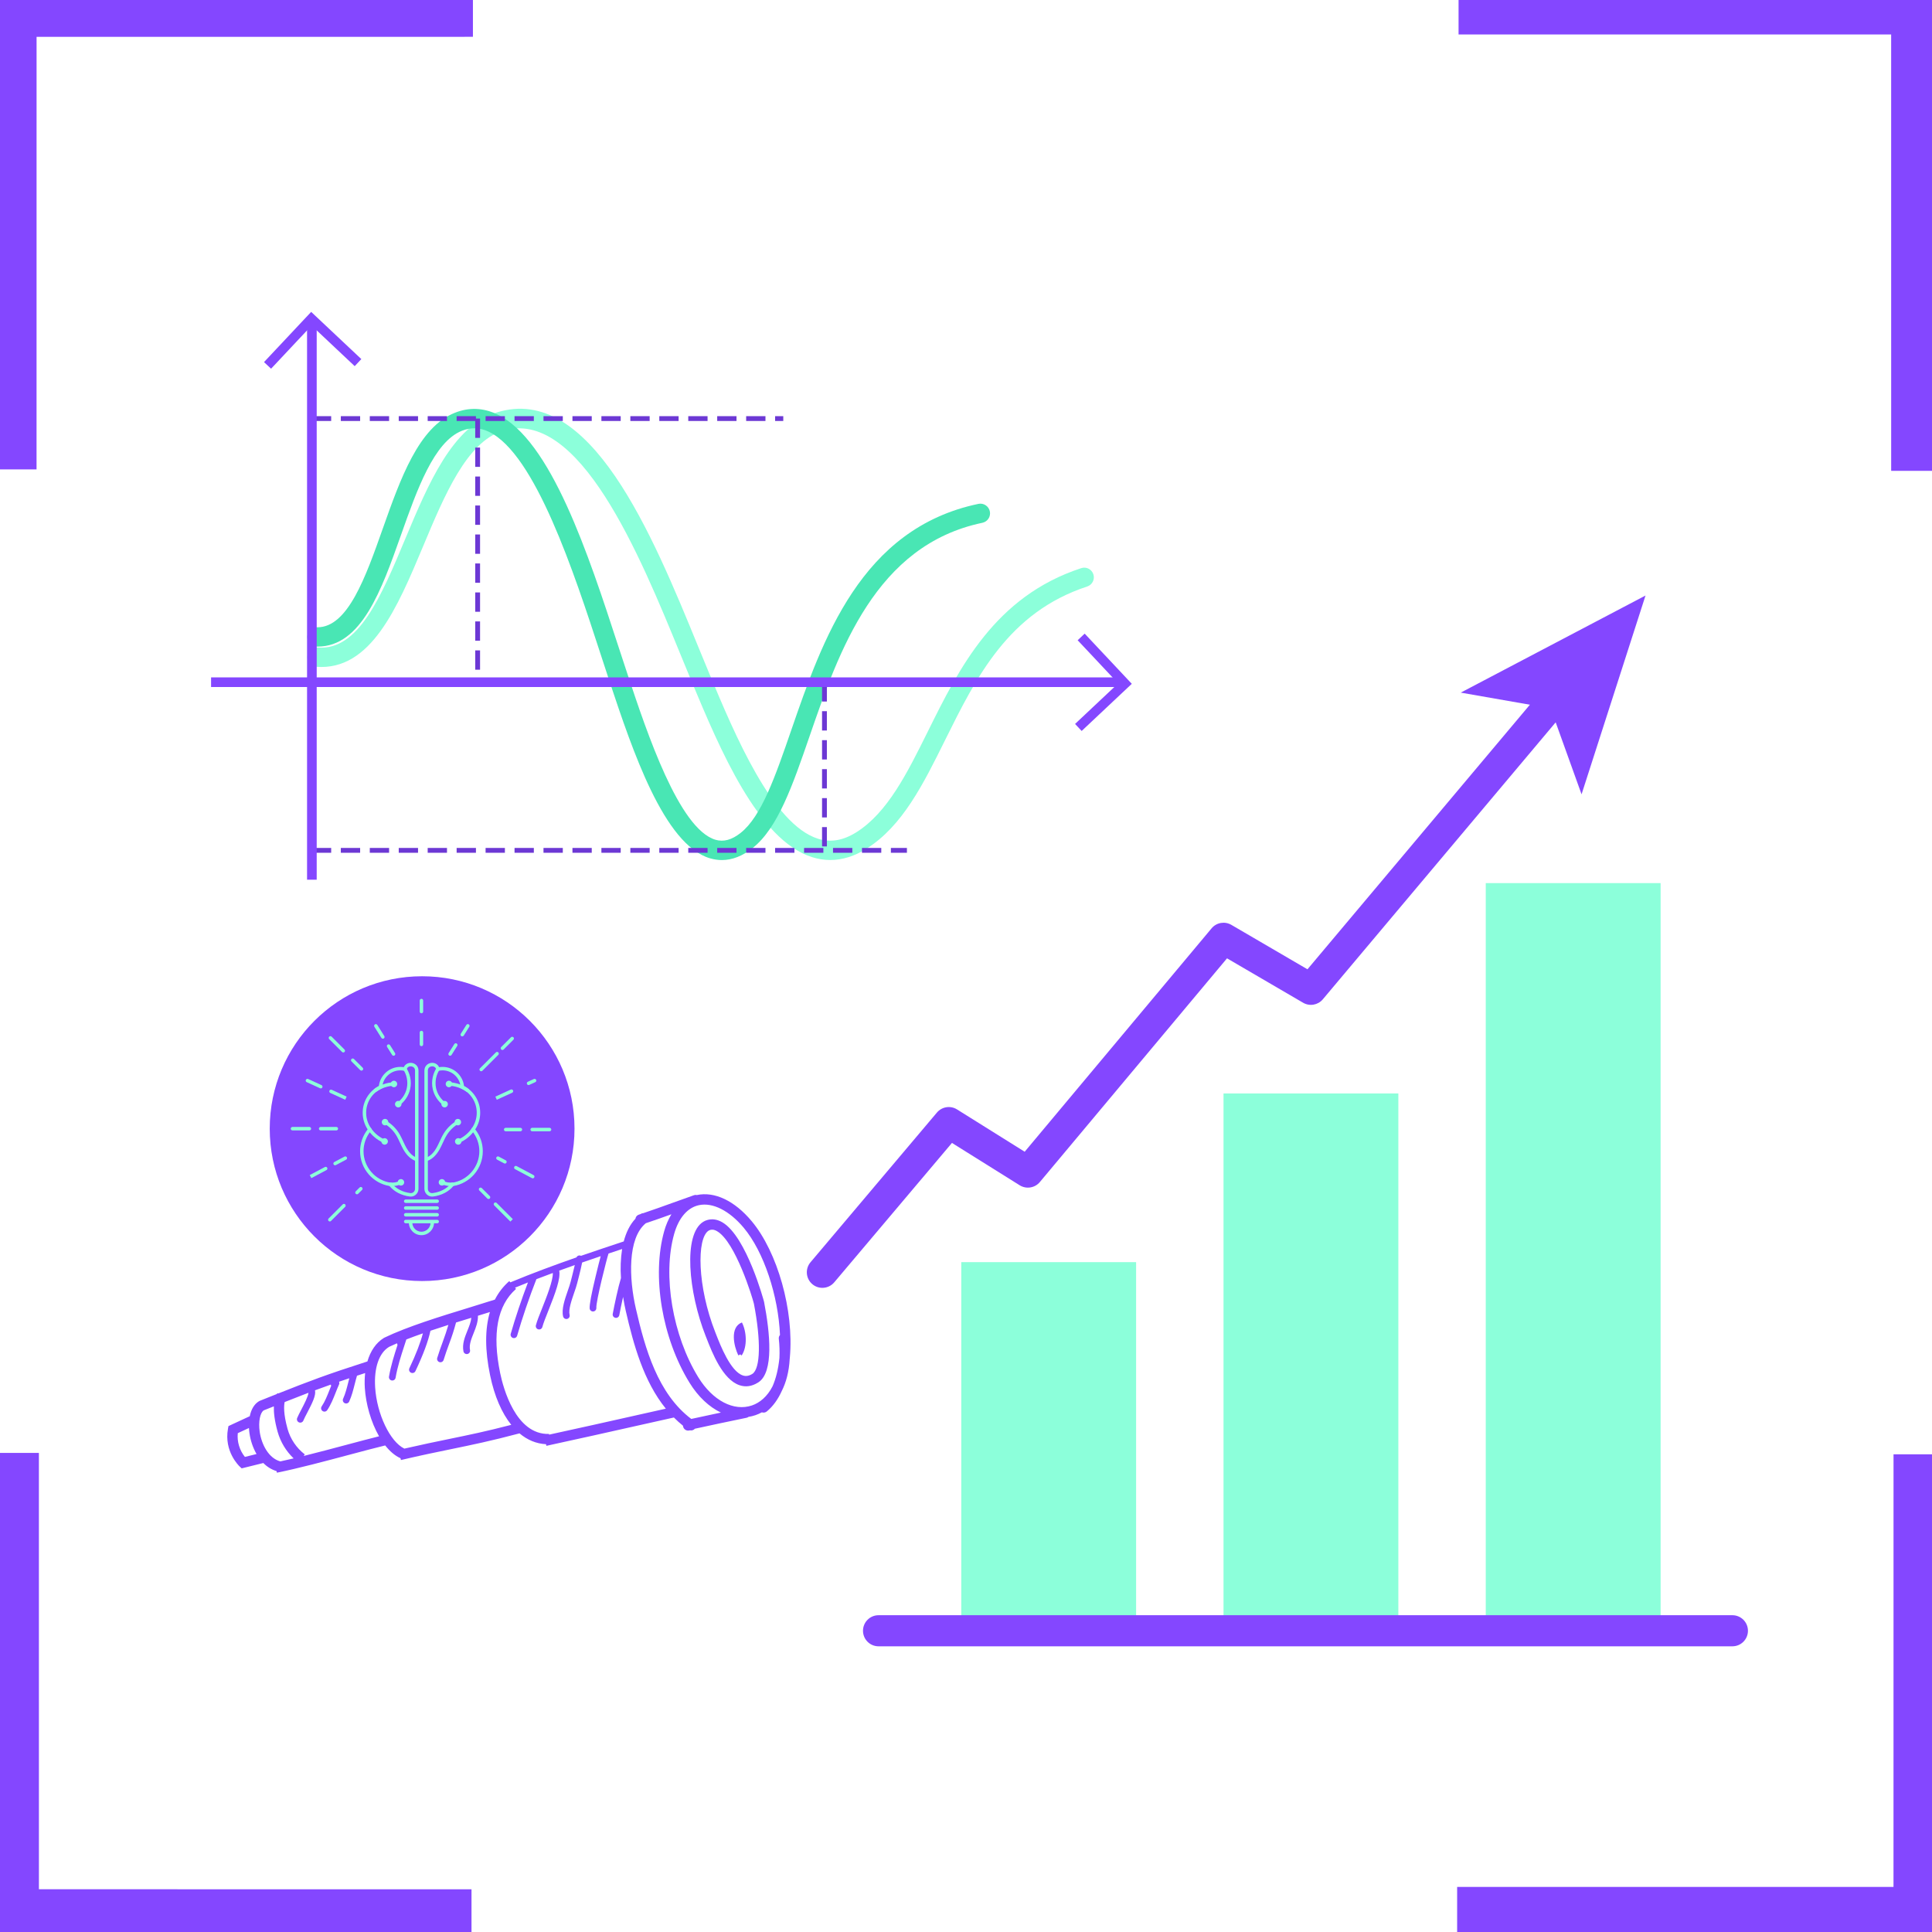 <svg xmlns="http://www.w3.org/2000/svg" xmlns:xlink="http://www.w3.org/1999/xlink" width="1024" zoomAndPan="magnify" viewBox="0 0 768 768" height="1024" preserveAspectRatio="xMidYMid meet" version="1.0"><defs><clipPath id="a832c509b8"><path d="M 0 0 L 188 0 L 188 187 L 0 187 Z M 0 0 " clip-rule="nonzero"/></clipPath><clipPath id="8ba0856d0a"><path d="M 79.324 -138.723 L 210.316 -7.734 L -7.121 209.703 L -138.113 78.711 Z M 79.324 -138.723 " clip-rule="nonzero"/></clipPath><clipPath id="3925d5b58e"><path d="M 79.324 -138.723 L 210.316 -7.734 L -7.121 209.703 L -138.113 78.711 Z M 79.324 -138.723 " clip-rule="nonzero"/></clipPath><clipPath id="4d94d30657"><path d="M 579 578 L 768 578 L 768 768 L 579 768 Z M 579 578 " clip-rule="nonzero"/></clipPath><clipPath id="75bd9df2bb"><path d="M 687.91 903.441 L 556.918 772.449 L 774.352 555.016 L 905.344 686.004 Z M 687.91 903.441 " clip-rule="nonzero"/></clipPath><clipPath id="0a7c28edcf"><path d="M 687.91 903.441 L 556.918 772.449 L 774.352 555.016 L 905.344 686.004 Z M 687.91 903.441 " clip-rule="nonzero"/></clipPath><clipPath id="b343c6af6e"><path d="M 0 577 L 188 577 L 188 768 L 0 768 Z M 0 577 " clip-rule="nonzero"/></clipPath><clipPath id="b430dfc525"><path d="M -137.895 686.223 L -6.906 555.23 L 210.531 772.664 L 79.539 903.656 Z M -137.895 686.223 " clip-rule="nonzero"/></clipPath><clipPath id="3ac19b305c"><path d="M -137.895 686.223 L -6.906 555.23 L 210.531 772.664 L 79.539 903.656 Z M -137.895 686.223 " clip-rule="nonzero"/></clipPath><clipPath id="aeeaf8c8dd"><path d="M 579 0 L 768 0 L 768 188 L 579 188 Z M 579 0 " clip-rule="nonzero"/></clipPath><clipPath id="6a8e03fcb8"><path d="M 905.129 78.496 L 774.137 209.488 L 556.703 -7.949 L 687.695 -138.941 Z M 905.129 78.496 " clip-rule="nonzero"/></clipPath><clipPath id="4f8dd1fc5c"><path d="M 905.129 78.496 L 774.137 209.488 L 556.703 -7.949 L 687.695 -138.941 Z M 905.129 78.496 " clip-rule="nonzero"/></clipPath><clipPath id="3337883b15"><path d="M 274 484 L 306 484 L 306 552 L 274 552 Z M 274 484 " clip-rule="nonzero"/></clipPath><clipPath id="efe9b5fe9b"><path d="M 336.492 541.645 L 141.141 662.094 L 83.672 568.887 L 279.027 448.438 Z M 336.492 541.645 " clip-rule="nonzero"/></clipPath><clipPath id="325902fd0a"><path d="M 336.492 541.645 L 141.141 662.094 L 83.672 568.887 L 279.027 448.438 Z M 336.492 541.645 " clip-rule="nonzero"/></clipPath><clipPath id="44dfd73d91"><path d="M 90 474 L 315 474 L 315 586 L 90 586 Z M 90 474 " clip-rule="nonzero"/></clipPath><clipPath id="04be3a8cf6"><path d="M 336.492 541.645 L 141.141 662.094 L 83.672 568.887 L 279.027 448.438 Z M 336.492 541.645 " clip-rule="nonzero"/></clipPath><clipPath id="bdce6e6ff4"><path d="M 336.492 541.645 L 141.141 662.094 L 83.672 568.887 L 279.027 448.438 Z M 336.492 541.645 " clip-rule="nonzero"/></clipPath><clipPath id="fd86a9f1cb"><path d="M 291 525 L 297 525 L 297 539 L 291 539 Z M 291 525 " clip-rule="nonzero"/></clipPath><clipPath id="d70eae410f"><path d="M 336.492 541.645 L 141.141 662.094 L 83.672 568.887 L 279.027 448.438 Z M 336.492 541.645 " clip-rule="nonzero"/></clipPath><clipPath id="a09570a501"><path d="M 336.492 541.645 L 141.141 662.094 L 83.672 568.887 L 279.027 448.438 Z M 336.492 541.645 " clip-rule="nonzero"/></clipPath><clipPath id="eca2cb4829"><path d="M 343 642 L 695 642 L 695 654.477 L 343 654.477 Z M 343 642 " clip-rule="nonzero"/></clipPath><clipPath id="7e7f0ef408"><path d="M 580 236.727 L 655 236.727 L 655 316 L 580 316 Z M 580 236.727 " clip-rule="nonzero"/></clipPath><clipPath id="a48c62ac45"><path d="M 107.223 388.078 L 228.375 388.078 L 228.375 509.234 L 107.223 509.234 Z M 107.223 388.078 " clip-rule="nonzero"/></clipPath><clipPath id="e3a905c731"><path d="M 167.801 388.078 C 134.344 388.078 107.223 415.199 107.223 448.656 C 107.223 482.113 134.344 509.234 167.801 509.234 C 201.254 509.234 228.375 482.113 228.375 448.656 C 228.375 415.199 201.254 388.078 167.801 388.078 Z M 167.801 388.078 " clip-rule="nonzero"/></clipPath><clipPath id="b841dab541"><path d="M 162.465 485.434 L 172.555 485.434 L 172.555 491 L 162.465 491 Z M 162.465 485.434 " clip-rule="nonzero"/></clipPath><clipPath id="87f925d0d0"><path d="M 166 397.035 L 169 397.035 L 169 403 L 166 403 Z M 166 397.035 " clip-rule="nonzero"/></clipPath><clipPath id="7111d88106"><path d="M 210.82 448.262 L 219.141 448.262 L 219.141 449.73 L 210.82 449.73 Z M 210.82 448.262 " clip-rule="nonzero"/></clipPath><clipPath id="d2f2425d0d"><path d="M 115.574 447 L 124 447 L 124 450 L 115.574 450 Z M 115.574 447 " clip-rule="nonzero"/></clipPath><clipPath id="33f15bd7e6"><path d="M 104 123.961 L 144 123.961 L 144 147 L 104 147 Z M 104 123.961 " clip-rule="nonzero"/></clipPath><clipPath id="e5c82059f0"><path d="M 427 251 L 449.906 251 L 449.906 291 L 427 291 Z M 427 251 " clip-rule="nonzero"/></clipPath><clipPath id="85fb65b47a"><path d="M 83.906 269 L 447 269 L 447 274 L 83.906 274 Z M 83.906 269 " clip-rule="nonzero"/></clipPath><clipPath id="38b98f8128"><path d="M 122 126 L 126 126 L 126 349.711 L 122 349.711 Z M 122 126 " clip-rule="nonzero"/></clipPath></defs><rect x="-76.8" width="921.6" fill="#ffffff" y="-76.8" height="921.6" fill-opacity="1"/><rect x="-76.8" width="921.6" fill="#ffffff" y="-76.8" height="921.6" fill-opacity="1"/><g clip-path="url(#a832c509b8)"><g clip-path="url(#8ba0856d0a)"><g clip-path="url(#3925d5b58e)"><path fill="#8447ff" d="M -29.746 186.602 L -29.734 -29.629 L 187.996 -29.641 L 187.996 14.633 L 14.539 14.641 L 14.527 186.602 L -29.746 186.602 " fill-opacity="1" fill-rule="nonzero"/></g></g></g><g clip-path="url(#4d94d30657)"><g clip-path="url(#75bd9df2bb)"><g clip-path="url(#0a7c28edcf)"><path fill="#8447ff" d="M 796.98 578.113 L 796.965 794.344 L 579.234 794.355 L 579.234 750.082 L 752.695 750.074 L 752.707 578.113 L 796.98 578.113 " fill-opacity="1" fill-rule="nonzero"/></g></g></g><g clip-path="url(#b343c6af6e)"><g clip-path="url(#b430dfc525)"><g clip-path="url(#3ac19b305c)"><path fill="#8447ff" d="M 187.43 795.293 L -28.801 795.277 L -28.812 577.547 L 15.461 577.547 L 15.469 751.008 L 187.43 751.02 L 187.43 795.293 " fill-opacity="1" fill-rule="nonzero"/></g></g></g><g clip-path="url(#aeeaf8c8dd)"><g clip-path="url(#6a8e03fcb8)"><g clip-path="url(#4f8dd1fc5c)"><path fill="#8447ff" d="M 579.801 -30.574 L 796.031 -30.562 L 796.043 187.168 L 751.77 187.168 L 751.762 13.711 L 579.801 13.699 L 579.801 -30.574 " fill-opacity="1" fill-rule="nonzero"/></g></g></g><g clip-path="url(#3337883b15)"><g clip-path="url(#efe9b5fe9b)"><g clip-path="url(#325902fd0a)"><path fill="#8447ff" d="M 279.551 485.68 C 271.516 490.633 273.613 513.602 280.52 531.113 L 280.871 532 C 283.105 537.73 287.27 548.398 293.973 550.648 C 296.391 551.461 298.832 551.121 301.234 549.641 L 301.496 549.477 C 307.668 545.449 306.113 529.848 303.719 517.469 C 303.672 517.223 296.824 491.754 287.281 485.969 C 285.211 484.711 283.121 484.387 281.07 485 C 280.531 485.16 280.027 485.387 279.551 485.68 Z M 285.07 489.434 C 292.371 493.707 299.152 515.891 299.688 518.246 C 302.512 532.852 302.332 544.02 299.078 546.141 C 297.723 546.977 296.516 547.168 295.273 546.754 C 290.395 545.113 286.402 534.879 284.695 530.508 L 284.344 529.609 C 277.16 511.391 276.891 492.156 281.711 489.184 C 281.879 489.078 282.062 488.996 282.254 488.938 C 282.812 488.77 283.715 488.641 285.07 489.434 Z M 285.07 489.434 " fill-opacity="1" fill-rule="nonzero"/></g></g></g><g clip-path="url(#44dfd73d91)"><g clip-path="url(#04be3a8cf6)"><g clip-path="url(#bdce6e6ff4)"><path fill="#8447ff" d="M 95.25 582.934 L 96.066 583.699 L 104.676 581.57 C 106.164 583.09 107.918 584.168 109.945 584.797 L 110.07 585.418 C 118.426 583.742 129.402 580.816 139.09 578.23 C 144.379 576.82 149.402 575.48 153.121 574.586 C 154.922 576.871 156.965 578.66 159.215 579.672 L 159.383 580.383 C 167.512 578.48 173.594 577.23 179.477 576.023 C 187.566 574.363 195.262 572.773 206.512 569.785 C 209.641 572.422 213.191 573.906 217.051 574.09 L 217.195 574.738 C 231.555 571.625 242.211 569.227 251.656 567.105 C 257.316 565.832 262.551 564.652 267.883 563.48 C 269.023 564.633 270.23 565.719 271.496 566.738 C 271.5 566.828 271.512 566.918 271.527 567.004 C 271.578 567.273 271.676 567.523 271.824 567.75 C 271.973 567.98 272.16 568.172 272.383 568.324 C 272.609 568.48 272.855 568.586 273.121 568.645 C 273.387 568.699 273.656 568.703 273.922 568.652 L 274.27 568.582 C 274.629 568.66 274.984 568.641 275.336 568.527 C 275.688 568.41 275.984 568.215 276.23 567.941 C 282.629 566.547 289.266 565.129 296.789 563.582 C 297.074 563.516 297.336 563.398 297.57 563.223 C 298.488 563.078 299.391 562.859 300.27 562.562 C 301.164 562.258 302.02 561.879 302.848 561.422 C 303.188 561.539 303.531 561.566 303.883 561.504 C 304.238 561.438 304.551 561.293 304.828 561.062 C 307.258 559.051 309.25 556.312 310.766 552.934 C 312.465 549.582 313.633 545.367 313.922 540.207 C 313.945 540.004 313.965 539.801 313.98 539.598 C 315.656 521.047 309.121 497.742 298.773 485.398 C 292.004 477.316 284.07 473.547 277.004 475.051 C 276.645 474.965 276.289 474.977 275.934 475.09 C 272.77 476.191 270.004 477.191 267.301 478.172 C 263.602 479.512 260.035 480.797 255.73 482.246 C 255.391 482.254 255.074 482.344 254.781 482.516 C 254.734 482.543 254.691 482.574 254.645 482.609 C 254.406 482.688 254.195 482.762 253.953 482.84 C 253.801 482.891 253.656 482.961 253.52 483.043 C 253.004 483.371 252.699 483.836 252.605 484.438 C 250.305 486.895 248.844 490.051 247.945 493.488 C 242.48 495.297 236.785 497.195 230.949 499.211 C 230.914 499.188 230.879 499.164 230.84 499.145 C 230.547 499.031 230.254 499.02 229.957 499.113 C 229.656 499.207 229.422 499.387 229.25 499.648 C 229.211 499.707 229.188 499.777 229.148 499.836 C 220.508 502.848 211.633 506.117 202.875 509.758 L 202.445 509.258 C 200.066 511.344 198.16 513.793 196.723 516.613 C 193.516 517.641 190.113 518.688 186.59 519.77 C 175.098 523.297 162.066 527.289 152.777 531.75 C 152.703 531.793 152.625 531.84 152.547 531.887 C 149.453 533.797 147.266 537.035 146.051 541.195 C 129.676 546.457 123.098 548.969 110.535 553.953 L 110.312 553.762 C 110.211 553.883 110.117 554.016 110.031 554.152 L 107.098 555.316 L 103.164 556.891 C 103.062 556.945 102.961 557.004 102.863 557.066 C 101.051 558.184 99.84 560.273 99.281 562.969 L 90.816 566.891 L 90.625 567.938 C 88.988 576.945 94.996 582.695 95.25 582.934 Z M 120.719 578.766 L 121.148 578.133 C 119.5 576.863 118.09 575.363 116.926 573.641 C 115.758 571.914 114.887 570.051 114.32 568.047 C 112.621 561.953 112.852 558.742 113.152 557.34 C 116.633 555.961 119.676 554.766 122.621 553.648 C 122.523 555.074 120.832 558.316 119.777 560.336 C 119.121 561.59 118.5 562.777 118.129 563.68 C 118.062 563.844 118.031 564.012 118.031 564.188 C 118.031 564.363 118.066 564.535 118.133 564.699 C 118.199 564.859 118.297 565.004 118.422 565.129 C 118.547 565.254 118.691 565.352 118.855 565.418 C 119.02 565.484 119.188 565.52 119.363 565.52 C 119.539 565.52 119.711 565.484 119.875 565.418 C 120.035 565.348 120.18 565.254 120.305 565.129 C 120.43 565.004 120.523 564.859 120.59 564.695 C 120.926 563.875 121.504 562.777 122.133 561.574 C 124.191 557.645 125.613 554.715 125.234 552.777 C 125.227 552.738 125.203 552.711 125.195 552.68 C 127.246 551.914 129.312 551.164 131.516 550.387 C 131.52 550.57 131.559 550.742 131.641 550.906 C 131.414 551.457 131.191 552.016 130.969 552.578 C 130.078 554.84 129.152 557.176 127.879 559.051 C 127.777 559.199 127.711 559.359 127.672 559.531 C 127.637 559.703 127.633 559.879 127.664 560.051 C 127.699 560.227 127.762 560.387 127.859 560.535 C 127.957 560.684 128.078 560.809 128.227 560.91 C 128.371 561.008 128.531 561.078 128.707 561.113 C 128.879 561.148 129.051 561.148 129.227 561.117 C 129.398 561.082 129.562 561.016 129.707 560.918 C 129.855 560.82 129.98 560.699 130.078 560.551 C 131.52 558.43 132.496 555.957 133.445 553.562 C 133.883 552.445 134.316 551.344 134.793 550.301 C 134.938 549.949 134.926 549.602 134.762 549.262 C 136.062 548.812 137.422 548.355 138.863 547.871 C 138.719 548.43 138.574 548.988 138.43 549.551 C 137.875 551.742 137.305 554.012 136.391 556.02 C 136.316 556.18 136.277 556.348 136.27 556.523 C 136.266 556.699 136.293 556.871 136.355 557.035 C 136.414 557.203 136.508 557.352 136.629 557.48 C 136.746 557.609 136.887 557.711 137.047 557.785 C 137.211 557.859 137.379 557.898 137.555 557.902 C 137.73 557.91 137.902 557.883 138.066 557.82 C 138.23 557.758 138.379 557.668 138.508 557.547 C 138.637 557.426 138.738 557.285 138.812 557.125 C 139.824 554.902 140.426 552.516 141.008 550.207 C 141.293 549.082 141.582 547.961 141.91 546.867 C 142.945 546.527 144.027 546.176 145.148 545.812 C 144.941 547.781 144.898 549.754 145.023 551.73 C 145.422 558.117 147.461 565.324 150.68 570.949 C 147.18 571.816 142.859 572.969 138.023 574.258 C 132.43 575.75 126.406 577.355 120.719 578.766 Z M 252.773 520.227 C 250.008 508.199 249.438 492.254 256.707 486.254 C 260.496 484.984 263.715 483.84 266.898 482.691 C 265.633 484.801 264.676 487.043 264.027 489.414 C 259.023 507.188 263.168 531.965 274.105 549.672 C 277.551 555.258 281.914 559.297 286.566 561.516 C 282.48 562.379 278.582 563.219 274.789 564.047 C 261.523 554.035 256.453 536.23 252.773 520.227 Z M 295.625 488.035 C 303.672 497.637 309.383 515.078 310.059 530.668 C 309.68 531.117 309.52 531.637 309.586 532.223 C 309.871 534.75 309.953 537.289 309.832 539.832 C 309.387 544.203 308.457 547.996 307.086 551.105 C 304.996 555.188 301.992 557.633 298.938 558.676 C 291.691 561.152 283.316 556.773 277.598 547.516 C 267.387 530.98 263.34 507.02 267.98 490.535 C 269.785 484.117 273.301 480.039 277.855 479.07 C 283.305 477.906 289.949 481.258 295.625 488.035 Z M 209.867 509.797 C 207.355 516.387 204.754 524.125 203.023 530.211 C 202.973 530.379 202.957 530.551 202.977 530.73 C 202.996 530.906 203.051 531.07 203.137 531.227 C 203.223 531.383 203.332 531.516 203.473 531.625 C 203.609 531.734 203.766 531.816 203.934 531.863 C 204.105 531.914 204.277 531.926 204.453 531.906 C 204.629 531.887 204.793 531.832 204.949 531.746 C 205.105 531.66 205.234 531.547 205.344 531.41 C 205.453 531.27 205.531 531.113 205.578 530.945 C 207.496 524.211 210.484 515.441 213.227 508.492 C 215.406 507.652 217.582 506.832 219.754 506.031 C 219.91 508.953 217.203 515.766 215.504 520.035 C 214.406 522.785 213.457 525.164 213.031 526.793 C 212.98 526.965 212.969 527.137 212.992 527.316 C 213.016 527.492 213.07 527.656 213.156 527.812 C 213.246 527.965 213.363 528.098 213.504 528.207 C 213.645 528.312 213.801 528.391 213.973 528.438 C 214.145 528.48 214.316 528.492 214.492 528.469 C 214.668 528.445 214.836 528.387 214.988 528.297 C 215.141 528.207 215.27 528.09 215.375 527.949 C 215.48 527.805 215.559 527.648 215.602 527.477 C 215.988 526 216.953 523.582 217.973 521.023 C 220.84 513.832 222.875 508.309 222.305 505.094 C 224.375 504.34 226.438 503.605 228.488 502.883 C 228.199 504.145 227.891 505.418 227.566 506.668 C 227.328 507.594 227.086 508.516 226.867 509.426 C 226.625 510.438 226.18 511.719 225.707 513.07 C 224.504 516.543 223.141 520.473 223.848 523.305 C 223.891 523.477 223.961 523.637 224.066 523.777 C 224.172 523.922 224.301 524.039 224.449 524.133 C 224.602 524.223 224.766 524.285 224.941 524.309 C 225.117 524.336 225.289 524.328 225.461 524.285 C 225.633 524.246 225.789 524.172 225.934 524.066 C 226.074 523.961 226.191 523.832 226.281 523.68 C 226.371 523.527 226.43 523.363 226.453 523.188 C 226.48 523.012 226.469 522.84 226.426 522.668 C 225.914 520.602 227.195 516.91 228.219 513.945 C 228.711 512.531 229.176 511.191 229.449 510.055 C 229.668 509.156 229.902 508.246 230.141 507.336 C 230.602 505.539 231.051 503.695 231.41 501.867 C 233.891 501.004 236.359 500.164 238.789 499.344 C 238.34 500.953 237.734 503.402 236.789 507.305 C 235.102 514.289 234.297 518.602 234.398 520.129 C 234.418 520.301 234.465 520.465 234.547 520.617 C 234.625 520.77 234.734 520.902 234.863 521.016 C 234.996 521.125 235.145 521.211 235.309 521.266 C 235.473 521.316 235.641 521.34 235.812 521.328 C 235.984 521.316 236.148 521.273 236.305 521.199 C 236.457 521.125 236.594 521.023 236.711 520.895 C 236.824 520.766 236.914 520.621 236.973 520.461 C 237.031 520.297 237.059 520.133 237.055 519.957 C 236.875 517.289 241.223 500.285 241.898 498.301 C 243.719 497.691 245.52 497.094 247.297 496.504 C 246.719 500.332 246.566 504.176 246.844 508.039 C 245.77 511.512 244.219 518.746 243.574 522.27 C 243.539 522.445 243.535 522.621 243.57 522.797 C 243.605 522.973 243.672 523.137 243.77 523.285 C 243.871 523.434 243.996 523.559 244.145 523.656 C 244.297 523.758 244.457 523.82 244.637 523.855 C 244.812 523.887 244.988 523.883 245.164 523.844 C 245.336 523.809 245.496 523.734 245.645 523.633 C 245.789 523.527 245.91 523.398 246.004 523.246 C 246.098 523.094 246.16 522.93 246.188 522.754 C 246.547 520.793 247.102 518.121 247.684 515.539 C 248.055 517.863 248.457 519.812 248.762 521.141 C 251.84 534.512 255.855 549.113 264.68 559.969 C 260.129 560.977 255.594 562 250.746 563.09 C 241.746 565.113 231.621 567.391 218.266 570.293 L 218.258 570.016 C 204.965 570.414 200.027 551.625 198.832 545.859 C 195.574 530.129 197.699 518.859 205.141 512.359 L 204.719 511.879 C 206.438 511.172 208.152 510.477 209.867 509.797 Z M 154.574 535.461 C 154.621 535.43 154.664 535.402 154.711 535.375 C 155.699 534.902 156.754 534.434 157.836 533.969 C 157.844 534.199 157.91 534.414 158.031 534.613 C 156.676 538.789 155.41 542.77 154.637 547.199 C 154.602 547.375 154.605 547.551 154.645 547.723 C 154.68 547.895 154.75 548.055 154.852 548.203 C 154.953 548.348 155.078 548.469 155.227 548.562 C 155.375 548.66 155.539 548.723 155.711 548.754 C 155.887 548.785 156.062 548.781 156.234 548.742 C 156.406 548.703 156.566 548.633 156.711 548.531 C 156.855 548.43 156.973 548.305 157.07 548.152 C 157.164 548.004 157.223 547.84 157.254 547.664 C 158.031 543.215 159.352 539.152 160.75 534.855 L 161.527 532.453 C 163.625 531.629 165.836 530.82 168.109 530.027 C 167.121 533.781 165.375 538.328 162.738 543.895 C 162.66 544.055 162.621 544.223 162.609 544.398 C 162.602 544.574 162.629 544.746 162.688 544.914 C 162.746 545.078 162.836 545.227 162.953 545.359 C 163.07 545.488 163.211 545.594 163.371 545.668 C 163.527 545.746 163.695 545.785 163.871 545.797 C 164.047 545.805 164.219 545.781 164.387 545.723 C 164.551 545.664 164.699 545.574 164.832 545.457 C 164.961 545.336 165.066 545.199 165.141 545.039 C 168.242 538.488 170.199 533.227 171.113 528.992 C 173.461 528.199 175.848 527.426 178.242 526.668 C 177.578 528.957 176.797 531.219 175.992 533.422 C 175.238 535.492 174.457 537.633 173.805 539.801 C 173.754 539.973 173.734 540.145 173.754 540.32 C 173.77 540.492 173.82 540.66 173.906 540.816 C 173.988 540.973 174.098 541.105 174.234 541.215 C 174.371 541.328 174.523 541.41 174.691 541.461 C 174.863 541.512 175.035 541.531 175.207 541.512 C 175.383 541.496 175.551 541.445 175.703 541.363 C 175.859 541.277 175.992 541.168 176.105 541.031 C 176.219 540.895 176.297 540.742 176.348 540.574 C 176.98 538.477 177.75 536.375 178.492 534.34 C 179.574 531.512 180.5 528.641 181.281 525.715 C 183.328 525.078 185.359 524.453 187.348 523.844 C 187.211 525.438 186.551 527.113 185.84 528.863 C 184.77 531.512 183.66 534.254 184.23 537.184 C 184.266 537.359 184.332 537.52 184.43 537.664 C 184.523 537.812 184.648 537.938 184.793 538.035 C 184.938 538.133 185.098 538.199 185.27 538.234 C 185.445 538.273 185.617 538.273 185.789 538.238 C 185.965 538.207 186.125 538.141 186.27 538.043 C 186.418 537.945 186.539 537.824 186.641 537.68 C 186.738 537.531 186.805 537.371 186.84 537.199 C 186.875 537.027 186.875 536.855 186.84 536.68 C 186.422 534.527 187.34 532.262 188.305 529.867 C 189.195 527.672 190.055 525.398 189.992 523.031 C 191.609 522.535 193.195 522.043 194.75 521.555 C 192.742 528.332 192.754 536.727 194.82 546.691 C 196.547 555.031 199.465 561.707 203.238 566.395 C 193.34 568.973 186.457 570.391 178.645 571.996 C 173.309 573.094 167.793 574.227 160.746 575.848 C 155.078 573.152 149.785 562.113 149.125 551.484 C 148.641 543.715 150.68 537.863 154.574 535.461 Z M 104.836 560.652 C 104.859 560.637 104.879 560.625 104.898 560.613 L 108.613 559.137 L 108.863 559.039 C 108.781 561.387 109.109 564.648 110.359 569.145 C 111.531 573.242 113.652 576.773 116.719 579.734 C 114.887 580.168 113.125 580.562 111.441 580.926 C 106.785 579.68 103.961 574.188 103.234 569.152 C 102.652 565.117 103.41 561.531 104.836 560.652 Z M 94.52 569.707 L 98.961 567.652 C 99 568.328 99.066 569.023 99.168 569.734 C 99.586 572.664 100.523 575.418 101.969 578 L 97.352 579.145 C 96.285 577.816 95.504 576.336 95.016 574.703 C 94.523 573.07 94.359 571.402 94.523 569.707 Z M 94.52 569.707 " fill-opacity="1" fill-rule="nonzero"/></g></g></g><g clip-path="url(#fd86a9f1cb)"><g clip-path="url(#d70eae410f)"><g clip-path="url(#a09570a501)"><path fill="#8447ff" d="M 293.492 538.789 C 293.863 538.609 294.121 538.512 294.359 538.367 C 294.43 538.609 294.59 538.746 294.84 538.785 C 297.145 535.32 296.805 529.34 294.926 525.691 C 289.977 527.617 291.773 535.258 293.492 538.789 Z M 293.492 538.789 " fill-opacity="1" fill-rule="nonzero"/></g></g></g><path fill="#8cffda" d="M 382.121 501.719 L 451.617 501.719 L 451.617 648.254 L 382.121 648.254 Z M 382.121 501.719 " fill-opacity="1" fill-rule="nonzero"/><path fill="#8cffda" d="M 486.367 434.664 L 555.863 434.664 L 555.863 648.254 L 486.367 648.254 Z M 486.367 434.664 " fill-opacity="1" fill-rule="nonzero"/><path fill="#8cffda" d="M 590.613 351.051 L 660.117 351.051 L 660.117 648.254 L 590.613 648.254 Z M 590.613 351.051 " fill-opacity="1" fill-rule="nonzero"/><g clip-path="url(#eca2cb4829)"><path fill="#8447ff" d="M 688.656 654.434 L 349.23 654.434 C 345.82 654.434 343.055 651.664 343.055 648.254 C 343.055 644.84 345.82 642.074 349.23 642.074 L 688.656 642.074 C 692.07 642.074 694.836 644.84 694.836 648.254 C 694.836 651.664 692.07 654.434 688.656 654.434 Z M 688.656 654.434 " fill-opacity="1" fill-rule="nonzero"/></g><path fill="#8447ff" d="M 326.902 511.938 C 325.492 511.938 324.078 511.461 322.918 510.48 C 320.312 508.277 319.984 504.379 322.184 501.77 L 372.434 442.262 C 374.422 439.914 377.824 439.383 380.426 441.008 L 407.328 457.832 L 481.633 369.016 C 483.562 366.707 486.879 366.129 489.48 367.645 L 519.738 385.309 L 613.652 273.594 C 615.848 270.98 619.742 270.645 622.355 272.844 C 624.965 275.039 625.301 278.938 623.105 281.551 L 525.84 397.246 C 523.906 399.547 520.598 400.121 518.004 398.605 L 487.758 380.949 L 413.348 469.891 C 411.367 472.254 407.953 472.793 405.34 471.164 L 378.418 454.328 L 331.621 509.75 C 330.402 511.195 328.656 511.938 326.902 511.938 Z M 326.902 511.938 " fill-opacity="1" fill-rule="nonzero"/><g clip-path="url(#7e7f0ef408)"><path fill="#8447ff" d="M 654.121 236.727 L 628.695 315.754 L 616.41 281.582 L 580.668 275.328 Z M 654.121 236.727 " fill-opacity="1" fill-rule="nonzero"/></g><g clip-path="url(#a48c62ac45)"><g clip-path="url(#e3a905c731)"><path fill="#8447ff" d="M 107.223 388.078 L 228.375 388.078 L 228.375 509.234 L 107.223 509.234 Z M 107.223 388.078 " fill-opacity="1" fill-rule="nonzero"/></g></g><path fill="#8cffda" d="M 159.129 425.48 C 155.363 425.48 152.203 428.426 151.938 432.184 L 151.91 432.574 L 151.555 432.75 C 147.848 434.551 145.547 438.23 145.547 442.348 C 145.547 444.543 146.211 446.656 147.465 448.453 L 147.629 448.688 L 147.578 448.969 C 147.559 449.066 147.543 449.164 147.531 449.262 L 147.504 449.457 L 147.379 449.609 C 145.527 451.859 144.508 454.711 144.508 457.633 C 144.508 463.859 149.141 469.234 155.289 470.141 L 155.559 470.18 L 155.727 470.395 C 157.391 472.504 160 473.883 163.078 474.273 C 163.562 474.336 164.035 474.188 164.406 473.863 C 164.773 473.539 164.984 473.07 164.984 472.582 L 164.984 425.574 C 164.984 424.469 164.18 423.973 163.492 423.883 C 162.812 423.793 161.918 424.062 161.637 425.121 L 161.457 425.832 L 160.801 425.68 C 160.25 425.547 159.688 425.48 159.129 425.48 Z M 163.289 475.656 C 163.16 475.656 163.031 475.648 162.906 475.633 C 159.57 475.207 156.715 473.73 154.824 471.453 C 151.633 470.918 148.715 469.285 146.578 466.832 C 144.359 464.281 143.141 461.016 143.141 457.633 C 143.141 454.488 144.207 451.414 146.152 448.953 C 144.859 446.988 144.18 444.711 144.18 442.348 C 144.18 440.047 144.828 437.809 146.062 435.879 C 147.191 434.109 148.758 432.668 150.609 431.691 C 151.109 427.41 154.777 424.113 159.129 424.113 C 159.59 424.113 160.055 424.148 160.512 424.227 C 161.066 423.031 162.297 422.348 163.668 422.523 C 164.961 422.691 166.352 423.719 166.352 425.574 L 166.352 472.582 C 166.352 473.465 165.973 474.305 165.309 474.891 C 164.746 475.387 164.027 475.656 163.289 475.656 " fill-opacity="1" fill-rule="nonzero"/><path fill="#8cffda" d="M 155.914 471.477 C 155.52 471.477 155.121 471.449 154.727 471.395 L 154.914 470.039 C 156.363 470.242 157.859 470 159.133 469.359 L 159.75 470.582 C 158.578 471.172 157.25 471.477 155.914 471.477 " fill-opacity="1" fill-rule="nonzero"/><path fill="#8cffda" d="M 160.043 471.098 C 160.652 470.734 160.848 469.941 160.484 469.332 C 160.121 468.723 159.328 468.523 158.719 468.891 C 158.109 469.254 157.914 470.043 158.277 470.656 C 158.641 471.266 159.434 471.461 160.043 471.098 " fill-opacity="1" fill-rule="nonzero"/><path fill="#8cffda" d="M 152.695 454.391 C 149.969 453.242 147.707 451.359 146.156 448.941 L 147.305 448.203 C 148.707 450.383 150.754 452.086 153.227 453.129 L 152.695 454.391 " fill-opacity="1" fill-rule="nonzero"/><path fill="#8cffda" d="M 152.449 454.938 C 153.113 455.188 153.855 454.848 154.105 454.184 C 154.355 453.52 154.02 452.777 153.352 452.527 C 152.688 452.277 151.945 452.613 151.695 453.277 C 151.449 453.945 151.785 454.688 152.449 454.938 " fill-opacity="1" fill-rule="nonzero"/><path fill="#8cffda" d="M 149.422 434.117 L 148.602 433.023 C 150.902 431.305 153.68 430.332 156.633 430.211 L 156.688 431.578 C 154.012 431.688 151.496 432.566 149.422 434.117 " fill-opacity="1" fill-rule="nonzero"/><path fill="#8cffda" d="M 156.598 432.188 C 157.309 432.184 157.883 431.609 157.883 430.898 C 157.883 430.188 157.305 429.613 156.594 429.613 C 155.887 429.613 155.309 430.191 155.312 430.902 C 155.312 431.613 155.891 432.188 156.598 432.188 " fill-opacity="1" fill-rule="nonzero"/><path fill="#8cffda" d="M 158.66 439.512 L 157.863 438.398 C 159.789 437.02 161.184 434.922 161.695 432.645 C 162.297 429.973 161.691 427.055 160.082 424.84 L 161.188 424.035 C 163.027 426.562 163.719 429.891 163.031 432.941 C 162.449 435.543 160.855 437.938 158.66 439.512 " fill-opacity="1" fill-rule="nonzero"/><path fill="#8cffda" d="M 157.621 437.828 C 157.023 438.211 156.844 439.008 157.227 439.605 C 157.605 440.203 158.402 440.383 159 440 C 159.602 439.621 159.777 438.824 159.398 438.223 C 159.016 437.625 158.219 437.449 157.621 437.828 " fill-opacity="1" fill-rule="nonzero"/><path fill="#8cffda" d="M 165.48 461.562 C 163.5 460.992 161.719 459.387 160.332 456.914 C 159.852 456.059 159.438 455.164 159.035 454.297 C 158.508 453.16 158.012 452.086 157.371 451.074 C 156.203 449.238 154.574 447.699 152.664 446.621 L 153.336 445.43 C 155.441 446.617 157.234 448.316 158.523 450.34 C 159.215 451.426 159.754 452.594 160.277 453.723 C 160.668 454.566 161.07 455.434 161.523 456.242 C 162.367 457.742 163.805 459.656 165.859 460.246 L 165.48 461.562 " fill-opacity="1" fill-rule="nonzero"/><path fill="#8cffda" d="M 152.465 447.207 C 151.832 446.879 151.586 446.105 151.91 445.473 C 152.238 444.84 153.016 444.594 153.645 444.922 C 154.277 445.246 154.523 446.023 154.195 446.652 C 153.871 447.285 153.094 447.531 152.465 447.207 " fill-opacity="1" fill-rule="nonzero"/><path fill="#8cffda" d="M 171.809 423.867 C 171.727 423.867 171.645 423.871 171.566 423.883 C 170.879 423.973 170.074 424.469 170.074 425.574 L 170.074 472.582 C 170.074 473.07 170.285 473.539 170.656 473.863 C 171.023 474.188 171.496 474.336 171.98 474.273 C 175.059 473.883 177.672 472.504 179.332 470.395 L 179.5 470.18 L 179.77 470.141 C 185.918 469.234 190.551 463.859 190.551 457.633 C 190.551 454.711 189.531 451.859 187.68 449.609 L 187.555 449.457 L 187.527 449.262 C 187.516 449.164 187.5 449.066 187.48 448.969 L 187.43 448.688 L 187.594 448.453 C 188.848 446.656 189.512 444.543 189.512 442.348 C 189.512 438.23 187.211 434.551 183.504 432.75 L 183.148 432.574 L 183.121 432.184 C 182.855 428.426 179.695 425.48 175.93 425.48 C 175.371 425.48 174.809 425.547 174.258 425.68 L 173.602 425.832 L 173.422 425.121 C 173.176 424.188 172.445 423.867 171.809 423.867 Z M 171.773 475.656 C 171.031 475.656 170.312 475.387 169.75 474.891 C 169.086 474.305 168.707 473.465 168.707 472.582 L 168.707 425.574 C 168.707 423.719 170.098 422.691 171.391 422.523 C 172.762 422.344 173.992 423.027 174.547 424.227 C 175.008 424.148 175.469 424.113 175.93 424.113 C 180.281 424.113 183.949 427.41 184.449 431.691 C 186.301 432.668 187.867 434.109 188.996 435.879 C 190.23 437.809 190.883 440.047 190.883 442.348 C 190.883 444.711 190.199 446.988 188.906 448.953 C 190.852 451.414 191.918 454.488 191.918 457.633 C 191.918 461.016 190.699 464.281 188.48 466.832 C 186.344 469.285 183.426 470.918 180.238 471.453 C 178.348 473.73 175.488 475.207 172.152 475.633 C 172.027 475.648 171.898 475.656 171.773 475.656 " fill-opacity="1" fill-rule="nonzero"/><path fill="#8cffda" d="M 179.145 471.477 C 177.809 471.477 176.48 471.172 175.312 470.582 L 175.926 469.359 C 177.199 470 178.699 470.242 180.145 470.039 L 180.332 471.395 C 179.938 471.449 179.543 471.477 179.145 471.477 " fill-opacity="1" fill-rule="nonzero"/><path fill="#8cffda" d="M 176.34 468.891 C 175.73 468.523 174.941 468.723 174.574 469.332 C 174.211 469.941 174.41 470.734 175.02 471.098 C 175.629 471.461 176.418 471.266 176.781 470.656 C 177.148 470.043 176.949 469.254 176.34 468.891 " fill-opacity="1" fill-rule="nonzero"/><path fill="#8cffda" d="M 182.363 454.391 L 181.836 453.129 C 184.305 452.086 186.352 450.383 187.754 448.203 L 188.902 448.941 C 187.352 451.359 185.09 453.242 182.363 454.391 " fill-opacity="1" fill-rule="nonzero"/><path fill="#8cffda" d="M 181.707 452.527 C 181.043 452.777 180.703 453.52 180.953 454.184 C 181.203 454.848 181.945 455.188 182.609 454.938 C 183.273 454.688 183.613 453.945 183.363 453.277 C 183.113 452.613 182.371 452.277 181.707 452.527 " fill-opacity="1" fill-rule="nonzero"/><path fill="#8cffda" d="M 185.637 434.117 C 183.562 432.566 181.047 431.688 178.371 431.578 L 178.426 430.211 C 181.379 430.332 184.156 431.305 186.457 433.023 L 185.637 434.117 " fill-opacity="1" fill-rule="nonzero"/><path fill="#8cffda" d="M 178.465 429.613 C 177.754 429.613 177.176 430.188 177.176 430.898 C 177.176 431.609 177.75 432.184 178.461 432.188 C 179.172 432.188 179.746 431.613 179.75 430.902 C 179.75 430.191 179.176 429.613 178.465 429.613 " fill-opacity="1" fill-rule="nonzero"/><path fill="#8cffda" d="M 176.398 439.512 C 174.207 437.938 172.613 435.543 172.027 432.941 C 171.344 429.891 172.031 426.562 173.871 424.035 L 174.98 424.84 C 173.367 427.055 172.762 429.973 173.363 432.645 C 173.875 434.922 175.273 437.02 177.195 438.398 L 176.398 439.512 " fill-opacity="1" fill-rule="nonzero"/><path fill="#8cffda" d="M 176.059 440 C 176.656 440.383 177.453 440.203 177.832 439.605 C 178.215 439.008 178.039 438.211 177.438 437.828 C 176.84 437.449 176.043 437.625 175.664 438.223 C 175.281 438.824 175.457 439.621 176.059 440 " fill-opacity="1" fill-rule="nonzero"/><path fill="#8cffda" d="M 169.578 461.562 L 169.203 460.246 C 171.254 459.656 172.691 457.742 173.535 456.242 C 173.988 455.434 174.391 454.566 174.781 453.723 C 175.305 452.594 175.844 451.426 176.535 450.34 C 177.824 448.316 179.617 446.617 181.723 445.43 L 182.395 446.621 C 180.484 447.699 178.855 449.238 177.688 451.074 C 177.047 452.086 176.551 453.16 176.023 454.297 C 175.621 455.164 175.207 456.059 174.727 456.914 C 173.34 459.387 171.559 460.992 169.578 461.562 " fill-opacity="1" fill-rule="nonzero"/><path fill="#8cffda" d="M 181.414 444.922 C 182.047 444.594 182.82 444.84 183.148 445.473 C 183.473 446.105 183.227 446.879 182.594 447.207 C 181.965 447.531 181.188 447.285 180.863 446.652 C 180.535 446.023 180.785 445.246 181.414 444.922 " fill-opacity="1" fill-rule="nonzero"/><path fill="#8cffda" d="M 173.789 478.184 L 161.27 478.184 C 160.891 478.184 160.586 477.879 160.586 477.5 C 160.586 477.121 160.891 476.816 161.27 476.816 L 173.789 476.816 C 174.168 476.816 174.473 477.121 174.473 477.5 C 174.473 477.879 174.168 478.184 173.789 478.184 " fill-opacity="1" fill-rule="nonzero"/><path fill="#8cffda" d="M 173.789 480.879 L 161.27 480.879 C 160.891 480.879 160.586 480.574 160.586 480.195 C 160.586 479.816 160.891 479.512 161.27 479.512 L 173.789 479.512 C 174.168 479.512 174.473 479.816 174.473 480.195 C 174.473 480.574 174.168 480.879 173.789 480.879 " fill-opacity="1" fill-rule="nonzero"/><path fill="#8cffda" d="M 173.789 483.578 L 161.27 483.578 C 160.891 483.578 160.586 483.27 160.586 482.895 C 160.586 482.516 160.891 482.207 161.27 482.207 L 173.789 482.207 C 174.168 482.207 174.473 482.516 174.473 482.895 C 174.473 483.27 174.168 483.578 173.789 483.578 " fill-opacity="1" fill-rule="nonzero"/><path fill="#8cffda" d="M 173.789 486.273 L 161.27 486.273 C 160.891 486.273 160.586 485.969 160.586 485.59 C 160.586 485.211 160.891 484.906 161.27 484.906 L 173.789 484.906 C 174.168 484.906 174.473 485.211 174.473 485.59 C 174.473 485.969 174.168 486.273 173.789 486.273 " fill-opacity="1" fill-rule="nonzero"/><g clip-path="url(#b841dab541)"><path fill="#8cffda" d="M 167.531 491 C 164.773 491 162.527 488.758 162.527 485.996 L 162.531 485.91 L 163.898 485.93 L 163.898 485.996 C 163.898 488 165.527 489.633 167.531 489.633 C 169.531 489.633 171.164 488 171.164 485.996 C 171.164 485.883 171.156 485.766 171.145 485.652 L 172.508 485.527 C 172.523 485.684 172.531 485.84 172.531 485.996 C 172.531 488.758 170.289 491 167.531 491 " fill-opacity="1" fill-rule="nonzero"/></g><path fill="#8cffda" d="M 167.531 415.859 C 167.152 415.859 166.844 415.555 166.844 415.176 L 166.844 410.441 C 166.844 410.062 167.152 409.758 167.531 409.758 C 167.906 409.758 168.215 410.062 168.215 410.441 L 168.215 415.176 C 168.215 415.555 167.906 415.859 167.531 415.859 " fill-opacity="1" fill-rule="nonzero"/><g clip-path="url(#87f925d0d0)"><path fill="#8cffda" d="M 167.531 402.793 C 167.152 402.793 166.844 402.488 166.844 402.109 L 166.844 397.727 C 166.844 397.348 167.152 397.043 167.531 397.043 C 167.906 397.043 168.215 397.348 168.215 397.727 L 168.215 402.109 C 168.215 402.488 167.906 402.793 167.531 402.793 " fill-opacity="1" fill-rule="nonzero"/></g><path fill="#8cffda" d="M 191.277 425.844 C 191.102 425.844 190.926 425.773 190.793 425.641 C 190.527 425.375 190.527 424.941 190.793 424.676 L 197.113 418.352 C 197.379 418.086 197.812 418.086 198.078 418.352 C 198.348 418.621 198.348 419.055 198.078 419.32 L 191.762 425.641 C 191.629 425.773 191.453 425.844 191.277 425.844 " fill-opacity="1" fill-rule="nonzero"/><path fill="#8cffda" d="M 199.73 417.387 C 199.555 417.387 199.379 417.32 199.246 417.188 C 198.977 416.918 198.977 416.484 199.246 416.219 L 203.129 412.336 C 203.395 412.066 203.828 412.066 204.094 412.336 C 204.363 412.602 204.363 413.035 204.094 413.305 L 200.211 417.188 C 200.078 417.32 199.902 417.387 199.73 417.387 " fill-opacity="1" fill-rule="nonzero"/><path fill="#8cffda" d="M 206.871 449.699 L 201.012 449.699 C 200.637 449.699 200.328 449.391 200.328 449.016 C 200.328 448.637 200.637 448.332 201.012 448.332 L 206.871 448.332 C 207.25 448.332 207.559 448.637 207.559 449.016 C 207.559 449.391 207.25 449.699 206.871 449.699 " fill-opacity="1" fill-rule="nonzero"/><g clip-path="url(#7111d88106)"><path fill="#8cffda" d="M 218.457 449.699 L 211.547 449.699 C 211.168 449.699 210.859 449.391 210.859 449.016 C 210.859 448.637 211.168 448.332 211.547 448.332 L 218.457 448.332 C 218.832 448.332 219.141 448.637 219.141 449.016 C 219.141 449.391 218.832 449.699 218.457 449.699 " fill-opacity="1" fill-rule="nonzero"/></g><path fill="#8cffda" d="M 194.203 476.625 C 194.027 476.625 193.855 476.559 193.719 476.426 L 190.551 473.254 C 190.281 472.988 190.281 472.555 190.551 472.285 C 190.816 472.02 191.25 472.02 191.516 472.285 L 194.688 475.457 C 194.953 475.727 194.953 476.156 194.688 476.426 C 194.555 476.559 194.379 476.625 194.203 476.625 " fill-opacity="1" fill-rule="nonzero"/><path fill="#8cffda" d="M 202.883 485.594 L 196.461 479.168 C 196.195 478.902 196.195 478.469 196.461 478.199 C 196.73 477.934 197.164 477.934 197.43 478.199 L 203.852 484.625 L 202.883 485.594 " fill-opacity="1" fill-rule="nonzero"/><path fill="#8cffda" d="M 141.902 474.746 C 141.727 474.746 141.551 474.68 141.418 474.547 C 141.152 474.281 141.152 473.848 141.418 473.578 L 142.953 472.043 C 143.223 471.777 143.656 471.777 143.922 472.043 C 144.188 472.309 144.188 472.742 143.922 473.012 L 142.387 474.547 C 142.254 474.68 142.078 474.746 141.902 474.746 " fill-opacity="1" fill-rule="nonzero"/><path fill="#8cffda" d="M 131.105 485.551 C 130.93 485.551 130.754 485.484 130.621 485.348 C 130.352 485.082 130.352 484.648 130.621 484.383 L 136.238 478.762 C 136.508 478.492 136.941 478.492 137.207 478.762 C 137.473 479.027 137.473 479.461 137.207 479.727 L 131.586 485.348 C 131.453 485.484 131.277 485.551 131.105 485.551 " fill-opacity="1" fill-rule="nonzero"/><path fill="#8cffda" d="M 133.703 449.355 L 127.457 449.355 C 127.078 449.355 126.773 449.047 126.773 448.672 C 126.773 448.293 127.078 447.984 127.457 447.984 L 133.703 447.984 C 134.082 447.984 134.387 448.293 134.387 448.672 C 134.387 449.047 134.082 449.355 133.703 449.355 " fill-opacity="1" fill-rule="nonzero"/><g clip-path="url(#d2f2425d0d)"><path fill="#8cffda" d="M 122.988 449.355 L 116.258 449.355 C 115.883 449.355 115.574 449.047 115.574 448.672 C 115.574 448.293 115.883 447.984 116.258 447.984 L 122.988 447.984 C 123.363 447.984 123.672 448.293 123.672 448.672 C 123.672 449.047 123.363 449.355 122.988 449.355 " fill-opacity="1" fill-rule="nonzero"/></g><path fill="#8cffda" d="M 143.68 425.598 C 143.508 425.598 143.332 425.531 143.199 425.398 L 139.734 421.934 C 139.465 421.664 139.465 421.23 139.734 420.965 C 140 420.695 140.434 420.695 140.699 420.965 L 144.164 424.43 C 144.434 424.699 144.434 425.133 144.164 425.398 C 144.031 425.531 143.855 425.598 143.68 425.598 " fill-opacity="1" fill-rule="nonzero"/><path fill="#8cffda" d="M 136.457 418.375 C 136.285 418.375 136.109 418.305 135.977 418.172 L 130.863 413.059 C 130.598 412.793 130.598 412.359 130.863 412.09 C 131.129 411.824 131.562 411.824 131.832 412.09 L 136.941 417.207 C 137.211 417.473 137.211 417.906 136.941 418.172 C 136.809 418.305 136.633 418.375 136.457 418.375 " fill-opacity="1" fill-rule="nonzero"/><path fill="#8cffda" d="M 156.453 419.672 C 156.227 419.672 156.004 419.559 155.875 419.352 L 153.887 416.195 C 153.688 415.875 153.781 415.453 154.102 415.254 C 154.422 415.051 154.844 415.148 155.047 415.469 L 157.031 418.625 C 157.234 418.945 157.137 419.367 156.816 419.566 C 156.703 419.641 156.578 419.672 156.453 419.672 " fill-opacity="1" fill-rule="nonzero"/><path fill="#8cffda" d="M 152.191 412.898 C 151.965 412.898 151.742 412.785 151.609 412.578 L 148.824 408.148 C 148.621 407.828 148.719 407.406 149.039 407.207 C 149.359 407.004 149.781 407.102 149.98 407.422 L 152.77 411.852 C 152.969 412.168 152.875 412.594 152.555 412.793 C 152.441 412.863 152.316 412.898 152.191 412.898 " fill-opacity="1" fill-rule="nonzero"/><path fill="#8cffda" d="M 178.918 419.672 C 178.793 419.672 178.668 419.641 178.555 419.566 C 178.234 419.367 178.137 418.945 178.34 418.625 L 180.598 415.035 C 180.797 414.715 181.219 414.621 181.539 414.82 C 181.859 415.023 181.957 415.445 181.754 415.766 L 179.496 419.352 C 179.367 419.559 179.145 419.672 178.918 419.672 " fill-opacity="1" fill-rule="nonzero"/><path fill="#8cffda" d="M 183.762 411.977 C 183.637 411.977 183.508 411.945 183.395 411.871 C 183.078 411.672 182.98 411.25 183.184 410.93 L 185.391 407.422 C 185.59 407.102 186.012 407.004 186.332 407.207 C 186.652 407.406 186.75 407.828 186.547 408.148 L 184.34 411.66 C 184.211 411.863 183.988 411.977 183.762 411.977 " fill-opacity="1" fill-rule="nonzero"/><path fill="#8cffda" d="M 137.23 437.168 L 131.297 434.457 C 130.953 434.297 130.801 433.891 130.961 433.547 C 131.117 433.203 131.523 433.055 131.867 433.211 L 137.797 435.926 L 137.23 437.168 " fill-opacity="1" fill-rule="nonzero"/><path fill="#8cffda" d="M 127.516 432.656 C 127.418 432.656 127.324 432.637 127.23 432.594 L 121.926 430.168 C 121.582 430.012 121.43 429.605 121.59 429.262 C 121.746 428.918 122.152 428.766 122.496 428.922 L 127.801 431.352 C 128.145 431.508 128.293 431.914 128.137 432.258 C 128.023 432.508 127.773 432.656 127.516 432.656 " fill-opacity="1" fill-rule="nonzero"/><path fill="#8cffda" d="M 197.484 437.168 L 196.918 435.926 L 203.035 433.125 C 203.375 432.969 203.781 433.121 203.941 433.465 C 204.098 433.809 203.945 434.215 203.602 434.371 L 197.484 437.168 " fill-opacity="1" fill-rule="nonzero"/><path fill="#8cffda" d="M 210.109 431.324 C 209.852 431.324 209.605 431.176 209.488 430.926 C 209.332 430.582 209.484 430.176 209.828 430.02 L 212.219 428.922 C 212.562 428.766 212.969 428.918 213.129 429.262 C 213.285 429.605 213.133 430.012 212.789 430.168 L 210.395 431.262 C 210.305 431.305 210.207 431.324 210.109 431.324 " fill-opacity="1" fill-rule="nonzero"/><path fill="#8cffda" d="M 133.207 463.215 C 132.965 463.215 132.727 463.082 132.605 462.852 C 132.426 462.516 132.555 462.102 132.887 461.926 L 136.949 459.766 C 137.285 459.59 137.699 459.715 137.875 460.051 C 138.051 460.383 137.926 460.797 137.59 460.977 L 133.527 463.133 C 133.426 463.188 133.316 463.215 133.207 463.215 " fill-opacity="1" fill-rule="nonzero"/><path fill="#8cffda" d="M 123.762 468.32 L 123.121 467.113 L 129.145 463.914 C 129.477 463.734 129.891 463.863 130.07 464.195 C 130.246 464.531 130.121 464.945 129.785 465.121 L 123.762 468.32 " fill-opacity="1" fill-rule="nonzero"/><path fill="#8cffda" d="M 200.723 462.535 C 200.613 462.535 200.504 462.508 200.402 462.453 L 197.617 460.977 C 197.285 460.797 197.156 460.383 197.332 460.051 C 197.512 459.715 197.926 459.59 198.258 459.766 L 201.043 461.246 C 201.375 461.422 201.504 461.836 201.324 462.172 C 201.203 462.402 200.965 462.535 200.723 462.535 " fill-opacity="1" fill-rule="nonzero"/><path fill="#8cffda" d="M 211.766 468.402 C 211.66 468.402 211.551 468.375 211.445 468.32 L 204.727 464.75 C 204.395 464.574 204.266 464.16 204.441 463.828 C 204.621 463.492 205.035 463.367 205.367 463.543 L 212.09 467.113 C 212.422 467.289 212.551 467.703 212.371 468.039 C 212.25 468.27 212.012 468.402 211.766 468.402 " fill-opacity="1" fill-rule="nonzero"/><path fill="#8cffda" d="M 330.035 341.871 C 327.625 341.871 325.215 341.488 322.816 340.727 C 301.277 333.91 286.133 297.656 275.059 271.191 C 273.508 267.492 271.973 263.734 270.363 259.812 C 254.367 220.738 230.168 161.699 199.715 171.301 C 185.512 175.805 176.727 196.781 168.223 217.082 C 157.98 241.516 147.402 266.742 125.699 265.062 C 123.582 264.895 122.004 263.043 122.172 260.926 C 122.34 258.809 124.16 257.227 126.305 257.398 C 142.508 258.738 151.551 237.027 161.141 214.102 C 170.324 192.191 179.816 169.535 197.43 163.973 C 234.625 152.215 259.391 212.719 277.484 256.902 C 279.078 260.801 280.617 264.539 282.082 268.055 C 292.055 291.883 307.004 327.656 325.145 333.402 C 330.137 334.984 335.145 334.148 340.418 330.832 C 352.855 322.996 360.629 307.312 368.852 290.727 C 381.305 265.598 395.422 237.113 429.797 225.848 C 431.824 225.168 433.984 226.285 434.633 228.305 C 435.297 230.32 434.195 232.48 432.18 233.145 C 400.867 243.406 388.09 269.199 375.719 294.145 C 367.004 311.73 358.766 328.348 344.492 337.34 C 339.699 340.359 334.859 341.871 330.035 341.871 Z M 330.035 341.871 " fill-opacity="1" fill-rule="nonzero"/><path fill="#49e6b4" d="M 286.965 341.887 C 285.371 341.887 283.789 341.645 282.195 341.18 C 263.891 335.703 251.422 298.238 242.309 270.895 C 241.098 267.25 239.871 263.496 238.602 259.586 C 228.305 228.008 212.746 180.293 194.215 171.582 C 190.688 169.93 187.234 169.816 183.637 171.23 C 172.508 175.648 165.836 194.48 159.391 212.703 C 151.676 234.5 143.707 257.031 126.234 257.031 C 126.137 257.031 126.035 257.031 125.938 257.031 C 123.82 257.004 122.129 255.25 122.156 253.133 C 122.188 251.016 123.977 249.266 126.051 249.352 C 126.105 249.352 126.148 249.352 126.207 249.352 C 138.277 249.352 145.344 229.418 152.156 210.137 C 159.18 190.301 166.43 169.777 180.816 164.086 C 186.402 161.871 192 162.055 197.473 164.625 C 219.012 174.746 233.918 220.453 245.891 257.188 C 247.16 261.082 248.391 264.824 249.559 268.34 C 257.191 291.277 269.91 329.477 284.395 333.812 C 287.613 334.77 290.898 333.883 294.438 331.07 C 302.703 324.535 308.203 308.613 314.566 290.164 C 326.879 254.477 342.207 210.066 388.934 200.297 C 390.996 199.859 393.039 201.199 393.477 203.273 C 393.914 205.348 392.59 207.383 390.5 207.82 C 348.035 216.699 333.492 258.824 321.812 292.676 C 315.059 312.254 309.219 329.168 299.191 337.102 C 295.188 340.277 291.082 341.887 286.965 341.887 Z M 286.965 341.887 " fill-opacity="1" fill-rule="nonzero"/><path fill="#6c38d4" d="M 360.516 338.992 L 354.141 338.992 L 354.141 337.07 L 360.516 337.07 Z M 350.32 338.992 L 342.645 338.992 L 342.645 337.07 L 350.32 337.07 Z M 338.809 338.992 L 331.137 338.992 L 331.137 337.07 L 338.809 337.07 Z M 327.301 338.992 L 319.629 338.992 L 319.629 337.07 L 327.301 337.07 Z M 315.793 338.992 L 308.121 338.992 L 308.121 337.07 L 315.793 337.07 Z M 304.281 338.992 L 296.609 338.992 L 296.609 337.07 L 304.281 337.07 Z M 292.773 338.992 L 285.102 338.992 L 285.102 337.07 L 292.773 337.07 Z M 281.266 338.992 L 273.594 338.992 L 273.594 337.07 L 281.266 337.07 Z M 269.758 338.992 L 262.082 338.992 L 262.082 337.07 L 269.758 337.07 Z M 258.246 338.992 L 250.574 338.992 L 250.574 337.07 L 258.246 337.07 Z M 246.738 338.992 L 239.066 338.992 L 239.066 337.07 L 246.738 337.07 Z M 235.23 338.992 L 227.559 338.992 L 227.559 337.07 L 235.23 337.07 Z M 223.723 338.992 L 216.047 338.992 L 216.047 337.07 L 223.723 337.07 Z M 212.211 338.992 L 204.539 338.992 L 204.539 337.07 L 212.211 337.07 Z M 200.703 338.992 L 193.031 338.992 L 193.031 337.07 L 200.703 337.07 Z M 189.195 338.992 L 181.52 338.992 L 181.52 337.07 L 189.195 337.07 Z M 177.684 338.992 L 170.012 338.992 L 170.012 337.07 L 177.684 337.07 Z M 166.176 338.992 L 158.504 338.992 L 158.504 337.07 L 166.176 337.07 Z M 154.668 338.992 L 146.996 338.992 L 146.996 337.07 L 154.668 337.07 Z M 143.16 338.992 L 135.484 338.992 L 135.484 337.07 L 143.16 337.07 Z M 131.648 338.992 L 123.977 338.992 L 123.977 337.07 L 131.648 337.07 Z M 131.648 338.992 " fill-opacity="1" fill-rule="nonzero"/><path fill="#6c38d4" d="M 311.363 167.348 L 308.121 167.348 L 308.121 165.43 L 311.363 165.43 Z M 304.281 167.348 L 296.609 167.348 L 296.609 165.43 L 304.281 165.43 Z M 292.773 167.348 L 285.102 167.348 L 285.102 165.43 L 292.773 165.43 Z M 281.266 167.348 L 273.594 167.348 L 273.594 165.43 L 281.266 165.43 Z M 269.758 167.348 L 262.082 167.348 L 262.082 165.43 L 269.758 165.43 Z M 258.246 167.348 L 250.574 167.348 L 250.574 165.43 L 258.246 165.43 Z M 246.738 167.348 L 239.066 167.348 L 239.066 165.43 L 246.738 165.43 Z M 235.23 167.348 L 227.559 167.348 L 227.559 165.43 L 235.23 165.43 Z M 223.723 167.348 L 216.047 167.348 L 216.047 165.43 L 223.723 165.43 Z M 212.211 167.348 L 204.539 167.348 L 204.539 165.43 L 212.211 165.43 Z M 200.703 167.348 L 193.031 167.348 L 193.031 165.43 L 200.703 165.43 Z M 189.195 167.348 L 181.52 167.348 L 181.52 165.43 L 189.195 165.43 Z M 177.684 167.348 L 170.012 167.348 L 170.012 165.43 L 177.684 165.43 Z M 166.176 167.348 L 158.504 167.348 L 158.504 165.43 L 166.176 165.43 Z M 154.668 167.348 L 146.996 167.348 L 146.996 165.43 L 154.668 165.43 Z M 143.16 167.348 L 135.484 167.348 L 135.484 165.43 L 143.16 165.43 Z M 131.648 167.348 L 123.977 167.348 L 123.977 165.43 L 131.648 165.43 Z M 131.648 167.348 " fill-opacity="1" fill-rule="nonzero"/><path fill="#6c38d4" d="M 328.695 336.465 L 326.777 336.465 L 326.777 328.785 L 328.695 328.785 Z M 328.695 324.945 L 326.777 324.945 L 326.777 317.266 L 328.695 317.266 Z M 328.695 313.426 L 326.777 313.426 L 326.777 305.746 L 328.695 305.746 Z M 328.695 301.906 L 326.777 301.906 L 326.777 294.227 L 328.695 294.227 Z M 328.695 290.387 L 326.777 290.387 L 326.777 282.707 L 328.695 282.707 Z M 328.695 278.867 L 326.777 278.867 L 326.777 271.188 L 328.695 271.188 Z M 328.695 278.867 " fill-opacity="1" fill-rule="nonzero"/><path fill="#6c38d4" d="M 190.832 270.766 L 188.91 270.766 L 188.91 270.059 L 190.832 270.059 Z M 190.832 266.219 L 188.91 266.219 L 188.91 258.539 L 190.832 258.539 Z M 190.832 254.703 L 188.91 254.703 L 188.91 247.023 L 190.832 247.023 Z M 190.832 243.184 L 188.91 243.184 L 188.91 235.504 L 190.832 235.504 Z M 190.832 231.664 L 188.91 231.664 L 188.91 223.984 L 190.832 223.984 Z M 190.832 220.145 L 188.91 220.145 L 188.91 212.465 L 190.832 212.465 Z M 190.832 208.625 L 188.91 208.625 L 188.91 200.945 L 190.832 200.945 Z M 190.832 197.105 L 188.91 197.105 L 188.91 189.426 L 190.832 189.426 Z M 190.832 185.586 L 188.91 185.586 L 188.91 177.906 L 190.832 177.906 Z M 190.832 174.066 L 188.91 174.066 L 188.91 166.387 L 190.832 166.387 Z M 190.832 174.066 " fill-opacity="1" fill-rule="nonzero"/><g clip-path="url(#33f15bd7e6)"><path fill="#8447ff" d="M 107.758 146.566 L 104.949 143.941 L 123.695 123.98 L 143.637 142.742 L 141 145.551 L 123.863 129.418 Z M 107.758 146.566 " fill-opacity="1" fill-rule="nonzero"/></g><g clip-path="url(#e5c82059f0)"><path fill="#8447ff" d="M 429.977 290.57 L 427.355 287.777 L 444.492 271.656 L 428.383 254.504 L 431.176 251.879 L 449.906 271.824 Z M 429.977 290.57 " fill-opacity="1" fill-rule="nonzero"/></g><g clip-path="url(#85fb65b47a)"><path fill="#8447ff" d="M 83.906 269.27 L 446.465 269.27 L 446.465 273.109 L 83.906 273.109 Z M 83.906 269.27 " fill-opacity="1" fill-rule="nonzero"/></g><g clip-path="url(#38b98f8128)"><path fill="#8447ff" d="M 122.059 126.707 L 125.895 126.707 L 125.895 349.691 L 122.059 349.691 Z M 122.059 126.707 " fill-opacity="1" fill-rule="nonzero"/></g></svg>